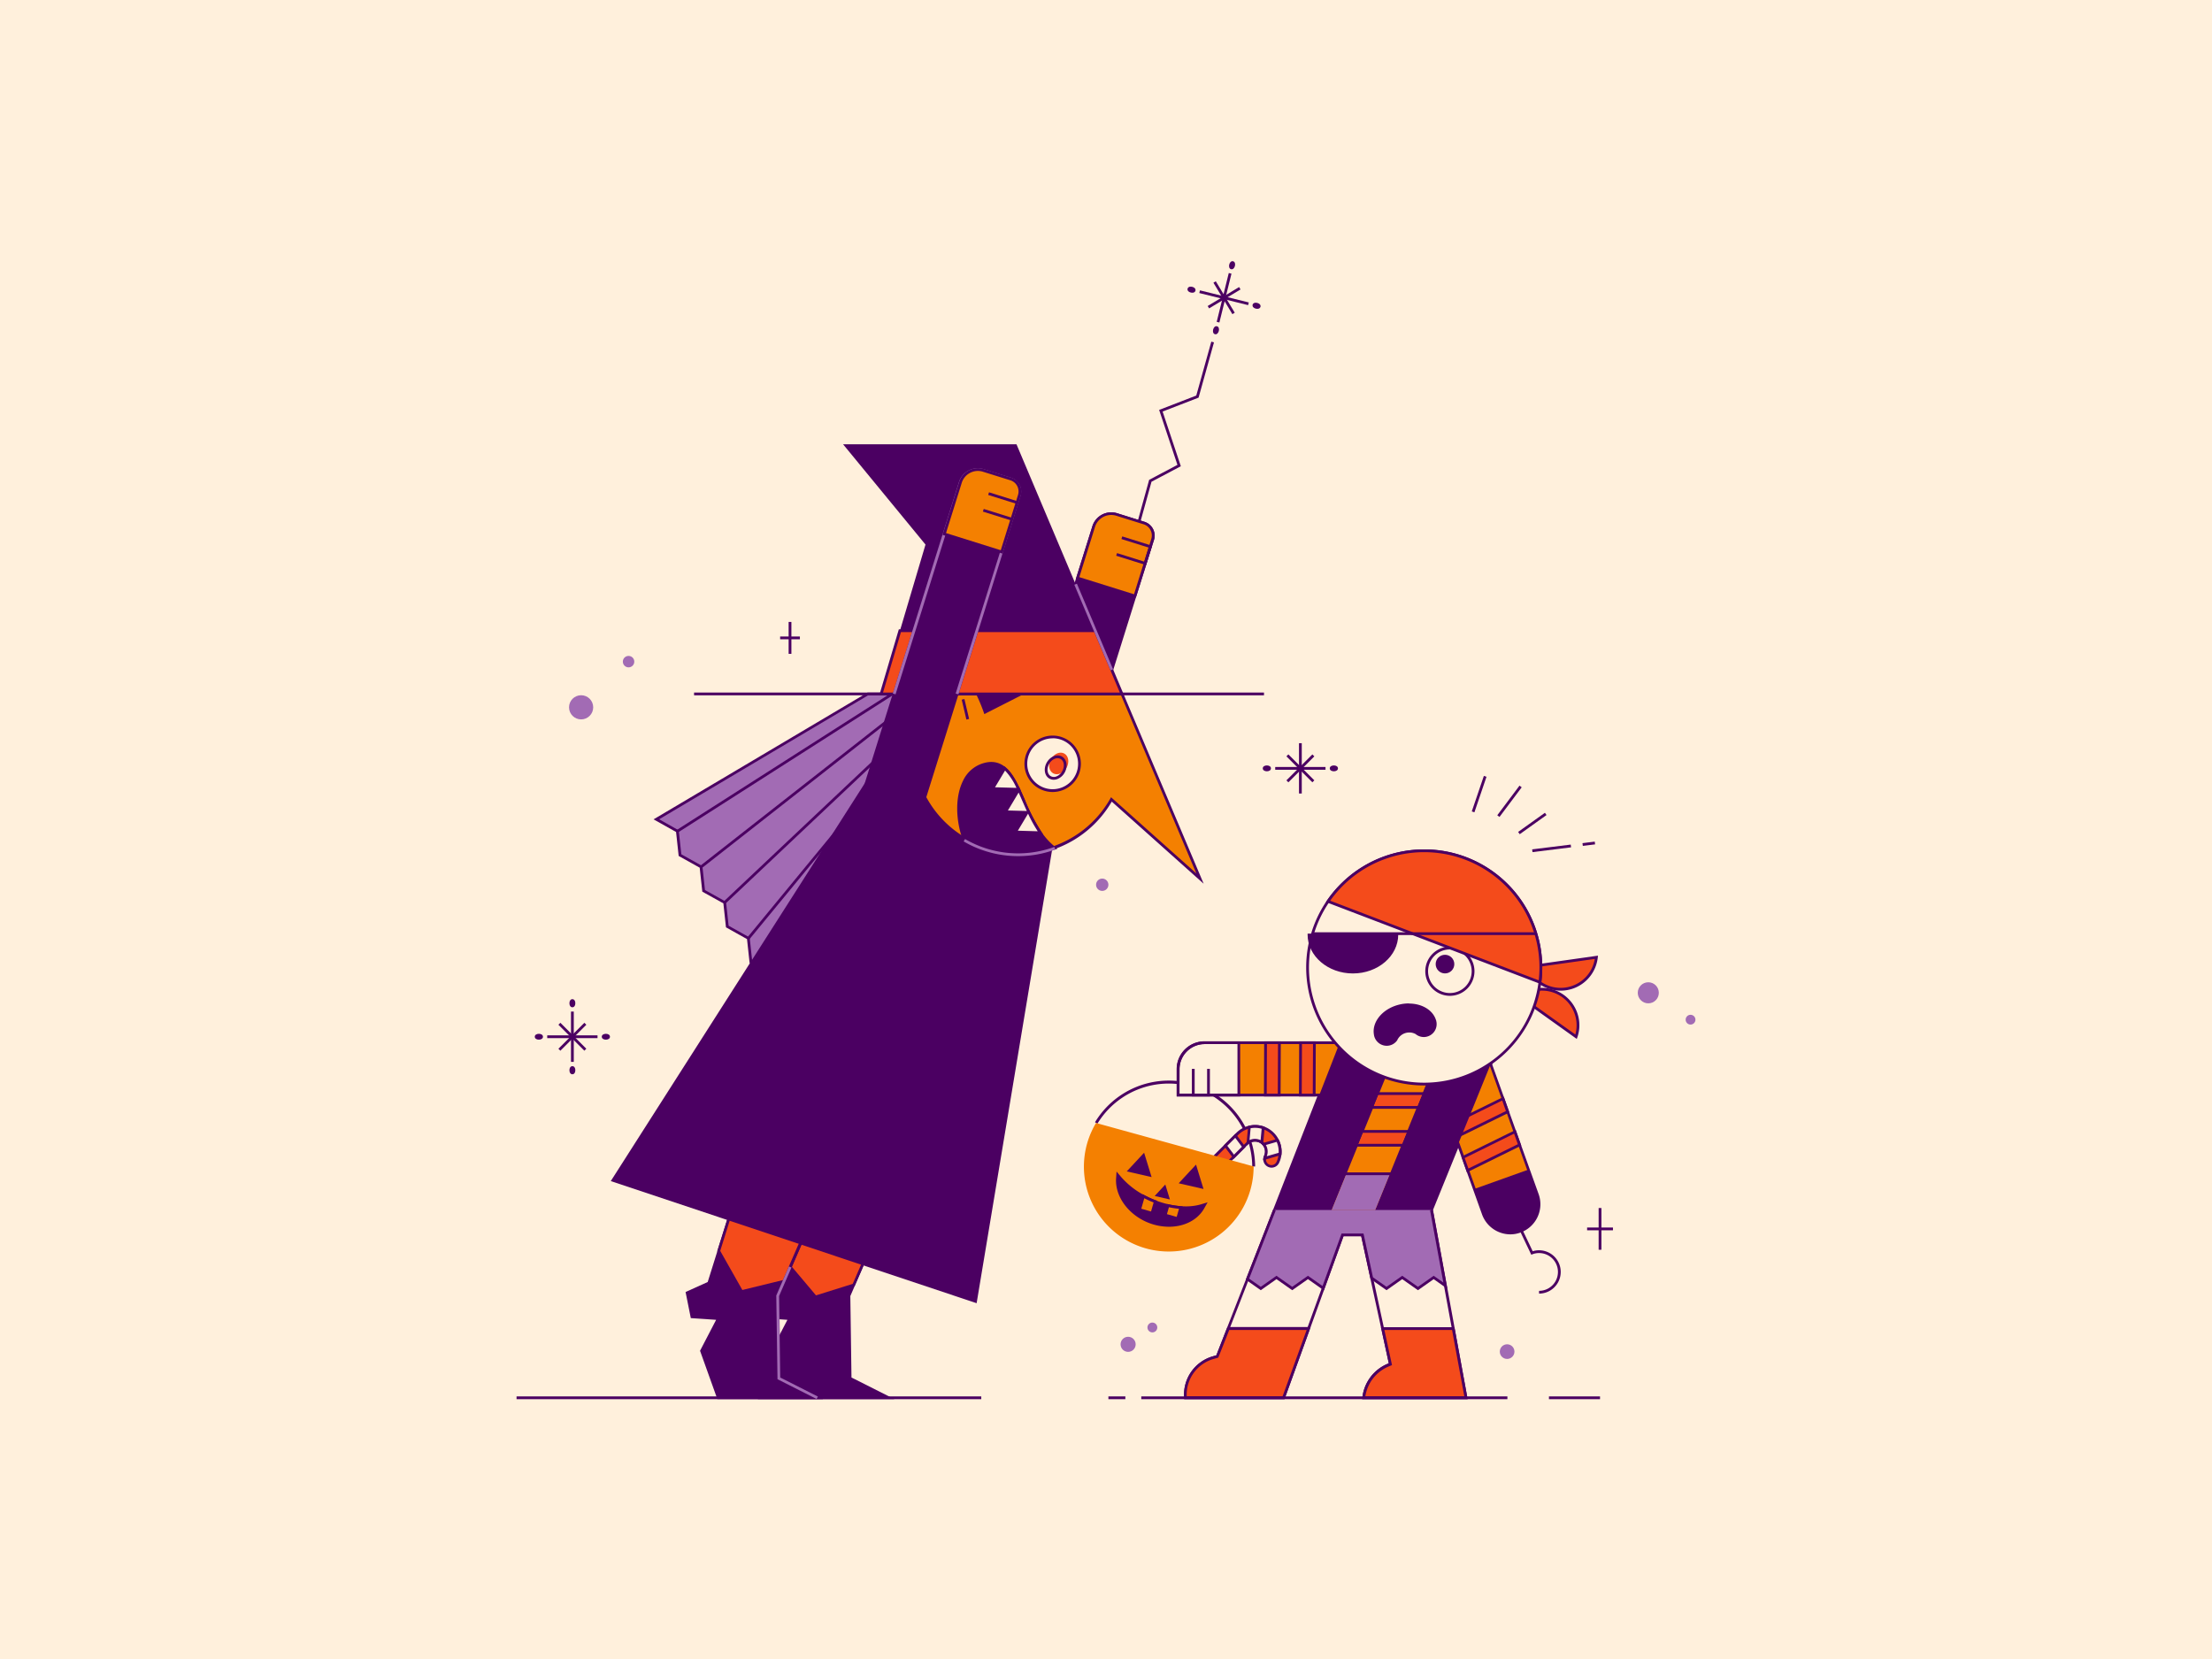 <svg id="layer" xmlns="http://www.w3.org/2000/svg" viewBox="0 0 800 600"><defs><style>.cls-1{fill:#fff0dc;}.cls-2{fill:#4b0062;}.cls-3{fill:#f44b1b;}.cls-4{fill:#a26bb4;}.cls-5{fill:#f48001;}</style></defs><title>Halloween Trick or Treat</title><rect class="cls-1" width="800" height="600"/><path class="cls-1" d="M525.58,480.48l4.61,25.05h-37a14.51,14.51,0,0,1,8.86-11.82l.78-.32-2.8-12.91-4-18.23-3.38-15.62h-7.18l-7,19.27-5.28,14.58-9.07,25.05H428.73a13.87,13.87,0,0,1,10-14.47l1.53-.44,4-10.14,7-17.86,6.24-16,3.52-9,26.9-68.94,57.35,1.28L517.7,437.6l1.66,9L522.73,465Z"/><path class="cls-2" d="M530.79,506H492.66l.06-.55a15,15,0,0,1,9.17-12.23l.39-.16-10-46H485.9L464.57,506h-36.3l0-.46a14.4,14.4,0,0,1,10.34-15l1.29-.37,47.62-122.06,58.43,1.3-.27.67-27.42,67.52Zm-37-1h35.8l-12.41-67.48.06-.14,27.2-67-56.28-1.25L440.61,491l-1.77.51A13.4,13.4,0,0,0,429.19,505h34.67l21.33-58.9h7.93l10.3,47.56-1.17.48A14,14,0,0,0,493.79,505Z"/><polygon class="cls-2" points="409.67 198.74 408.71 198.48 415.61 173.54 425.84 168.13 419.22 148.25 432.65 143.06 438.09 123.56 439.05 123.83 433.48 143.81 420.47 148.84 427.06 168.62 416.46 174.22 409.67 198.74"/><path class="cls-2" d="M416.85,195.13l-.81,2.58-1.89,6-3.69,11.81-12.4,39.64H375.29l14.43-46.13,5.82-18.62a6.65,6.65,0,0,1,8.31-4.35l9.9,3.1A4.74,4.74,0,0,1,416.85,195.13Z"/><path class="cls-2" d="M398.42,255.7H374.61l20.45-65.4a7.15,7.15,0,0,1,8.94-4.68l9.9,3.1a5.24,5.24,0,0,1,3.43,6.56Zm-22.46-1h21.72L416.37,195a4.23,4.23,0,0,0-2.77-5.3l-9.9-3.1a6.15,6.15,0,0,0-7.68,4Z"/><polygon class="cls-2" points="307.47 498.5 321.35 505.53 274.77 505.53 279.5 488.59 285.57 476.88 276.03 476.23 274.29 467.55 282.1 464.01 284.42 456.61 295.33 421.79 322.22 433.72 308.75 464.72 307.04 468.64 307.47 498.5"/><path class="cls-2" d="M323.44,506H274.11l4.95-17.67,5.72-11-9.16-.62-1.89-9.44,8-3.61L295,421.1l27.86,12.36-15.33,35.28.42,29.45Zm-48-1h43.83L307,498.81v-.3l-.43-30,1.75-4L321.56,434l-25.92-11.5-13.13,41.9-7.65,3.47,1.59,7.92,9.92.68L280,488.77Z"/><path class="cls-3" d="M322.22,433.72l-13.47,31C301.6,467,294.93,469,294.93,469l-10.51-12.44,10.91-34.82Z"/><path class="cls-2" d="M294.76,469.62l-10.9-12.9L295,421.1l27.86,12.36-13.76,31.66-.22.07c-7.15,2.27-13.82,4.33-13.82,4.33ZM285,456.49l10.12,12c1.39-.43,7.13-2.21,13.28-4.16L321.56,434l-25.92-11.5Z"/><polygon class="cls-2" points="281.69 498.5 295.57 505.53 259.79 505.53 253.72 488.59 259.79 476.88 250.25 476.23 248.51 467.55 256.32 464.01 259.94 452.46 269.55 421.79 296.44 433.72 283.54 463.39 281.26 468.64 281.69 498.5"/><path class="cls-2" d="M297.66,506H259.44l-6.26-17.48.1-.19,5.72-11-9.16-.62-1.89-9.44,8-3.61,13.33-42.54,27.86,12.36-15.33,35.28.42,29.45Zm-37.52-1h33.33l-12.28-6.22v-.3l-.43-30,15-34.56-25.92-11.5-13.13,41.9-7.65,3.47,1.59,7.92,9.92.68-6.32,12.19Z"/><path class="cls-3" d="M296.44,433.72l-12.9,29.67c-7.76,1.92-15.29,3.73-15.29,3.73l-8.31-14.66,9.61-30.67Z"/><path class="cls-2" d="M268,467.69l-8.6-15.18.06-.21,9.78-31.21,27.86,12.36-13.2,30.35-.24.06c-7.76,1.92-15.29,3.73-15.29,3.73Zm-7.52-15.29,8,14.14c1.58-.38,8-1.93,14.68-3.58l12.6-29-25.92-11.5Z"/><polygon class="cls-4" points="330.29 250.97 329.35 254.15 325.77 266.33 322.99 275.76 309.96 320.05 287.54 337.75 279.2 352.24 271.59 347.99 270.65 339.33 263.04 335.08 262.1 326.41 254.49 322.17 253.55 313.5 245.94 309.25 245 300.58 237.39 296.32 253.42 286.82 313.91 250.97 330.29 250.97"/><path class="cls-2" d="M279.38,352.91l-8.27-4.62-.94-8.66-7.61-4.25-.94-8.67L254,322.48l-.94-8.67-7.61-4.25-.94-8.67-8.14-4.56,77.39-45.86H331l-20.56,69.87-22.47,17.74Zm-7.33-5.24,7,3.88,8.22-14.21,22.29-17.6,20.1-68.29H314L238.39,296.3l7.08,4,.94,8.67,7.61,4.25.94,8.67,7.61,4.24.94,8.67,7.61,4.25Z"/><rect class="cls-2" x="237.75" y="275.27" width="92.2" height="1" transform="translate(-103.82 196.2) rotate(-32.57)"/><rect class="cls-2" x="242.76" y="281.73" width="101.43" height="1" transform="translate(-111.62 241.22) rotate(-38.1)"/><rect class="cls-2" x="247.11" y="288.19" width="109.92" height="1" transform="translate(-115.76 286.02) rotate(-43.34)"/><rect class="cls-2" x="249.8" y="294.65" width="114.46" height="1" transform="translate(-115.96 344.71) rotate(-50.55)"/><polygon class="cls-2" points="313.84 281.58 220.9 427.15 353.21 471.32 383.7 288.19 313.84 281.58"/><path class="cls-2" d="M434,317.76,405.78,251l-9.66-22.87-28.49-67.44H304.92l29.8,36.26-9.25,31.18L318.69,251h16.36A38.52,38.52,0,1,0,402,289.13Z"/><path class="cls-5" d="M434,317.76l-32-28.63A38.52,38.52,0,1,1,335,251h70.73Z"/><path class="cls-2" d="M435.32,319.61l-33.24-29.7a39,39,0,1,1-67.47-39.2l.15-.24h71.34l.13.31Zm-33.5-31.28,30.85,27.56-27.22-64.43H335.33a38,38,0,1,0,66.19,37.42Z"/><path class="cls-2" d="M452.89,421.86a30.2,30.2,0,0,0-56-15.47l-.86-.52a31.2,31.2,0,0,1,57.9,16Z"/><path class="cls-3" d="M463,417.31h0a9,9,0,0,1-.83,3,2.5,2.5,0,0,1-4.73-1.44,2.25,2.25,0,0,1,.21-.7,4.09,4.09,0,0,0-.59-4.39l-.22-.24a4.59,4.59,0,0,0-.41-.36,4,4,0,0,0-2.47-.84,4,4,0,0,0-2.55.89,3.17,3.17,0,0,0-.34.3l-1.21,1.21-14.88,14.88a2.5,2.5,0,0,1-3.53-3.53l11.81-11.81,3.58-3.58.7-.7a8.92,8.92,0,0,1,4.39-2.43,9.09,9.09,0,0,1,2-.23,9.19,9.19,0,0,1,3,.49,9,9,0,0,1,3.46,2.17,8.72,8.72,0,0,1,1.69,2.34A9.2,9.2,0,0,1,463,417.31Z"/><path class="cls-2" d="M433.18,430.91a3,3,0,0,1-2.12-5.13l16.09-16.09a9.42,9.42,0,0,1,4.63-2.56,9.6,9.6,0,0,1,5.26.27,9.45,9.45,0,0,1,3.65,2.29,9.17,9.17,0,0,1,1.78,2.47,9.68,9.68,0,0,1,1,5.19h0a9.46,9.46,0,0,1-.87,3.22,3,3,0,0,1-5.68-1.73,2.76,2.76,0,0,1,.25-.84,3.59,3.59,0,0,0-.52-3.85l-.19-.21a4.31,4.31,0,0,0-.37-.32,3.63,3.63,0,0,0-4.4,0,2.68,2.68,0,0,0-.3.26L435.29,430A3,3,0,0,1,433.18,430.91Zm20.74-23a8.54,8.54,0,0,0-1.92.22,8.42,8.42,0,0,0-4.15,2.29l-16.09,16.09a2,2,0,0,0,0,2.82,2,2,0,0,0,2.82,0l16.09-16.09a3.62,3.62,0,0,1,.39-.35,4.65,4.65,0,0,1,5.63,0,5.15,5.15,0,0,1,.46.4l.22.24a4.6,4.6,0,0,1,.68,5,1.81,1.81,0,0,0-.17.55,2,2,0,0,0,3.78,1.16,8.46,8.46,0,0,0,.78-2.87h0a8.68,8.68,0,0,0-.88-4.65A8.18,8.18,0,0,0,460,410.4a8.44,8.44,0,0,0-3.27-2.05A8.66,8.66,0,0,0,453.92,407.89Z"/><path class="cls-1" d="M463,417.31h0l-5.56,1.6a2.25,2.25,0,0,1,.21-.7,4.09,4.09,0,0,0-.59-4.39l5-1.44A9.2,9.2,0,0,1,463,417.31Z"/><path class="cls-2" d="M456.81,419.61l.09-.75a2.79,2.79,0,0,1,.25-.85,3.59,3.59,0,0,0-.52-3.85l-.51-.59,6.16-1.77.19.37a9.68,9.68,0,0,1,1,5.17v.36Zm1-5.5a4.6,4.6,0,0,1,.33,4.06l4.31-1.24a8.68,8.68,0,0,0-.73-3.95Z"/><path class="cls-1" d="M456.88,407.88l-.49,5.35a4,4,0,0,0-2.47-.84,4,4,0,0,0-2.55.89l.52-5.66a9.09,9.09,0,0,1,2-.23A9.19,9.19,0,0,1,456.88,407.88Z"/><path class="cls-2" d="M450.76,414.41l.66-7.2.35-.08a9.59,9.59,0,0,1,5.26.27l.37.13-.61,6.66-.72-.57a3.63,3.63,0,0,0-4.4,0Zm3.16-2.52a4.51,4.51,0,0,1,2,.48l.38-4.13a8.63,8.63,0,0,0-4-.2l-.39,4.29A4.57,4.57,0,0,1,453.92,411.89Z"/><polygon class="cls-1" points="449.82 414.79 446.25 418.36 443.22 414.33 446.8 410.75 449.82 414.79"/><path class="cls-2" d="M446.19,419.12l-3.64-4.84,4.29-4.29,3.63,4.85Zm-2.32-4.74,2.42,3.22,2.86-2.86-2.41-3.23Z"/><path class="cls-3" d="M577.36,346.22a13,13,0,0,1-25,3.53Z"/><path class="cls-2" d="M564.43,358.28a13.5,13.5,0,0,1-12.49-8.34l-.25-.6,26.24-3.71-.07.64A13.48,13.48,0,0,1,564.43,358.28Zm-11.3-8.13a12.52,12.52,0,0,0,23.65-3.34Z"/><path class="cls-3" d="M570.7,370.79a12.69,12.69,0,0,1-.69,4.16l-20.26-14.46a13,13,0,0,1,21,10.3Z"/><path class="cls-2" d="M570.26,375.74,548.91,360.5l.53-.41a13.37,13.37,0,0,1,8.25-2.81,13.53,13.53,0,0,1,13.51,13.51,13.19,13.19,0,0,1-.72,4.32ZM550.6,360.48l19.14,13.66a12.26,12.26,0,0,0,.46-3.35,12.52,12.52,0,0,0-12.51-12.51A12.36,12.36,0,0,0,550.6,360.48Z"/><path class="cls-5" d="M492.28,377.11V396H426.09v-9.36a9.58,9.58,0,0,1,9.57-9.57Z"/><path class="cls-1" d="M448,377.11V396h-22v-9.36a9.58,9.58,0,0,1,9.57-9.57Z"/><path class="cls-2" d="M448.55,396.54h-23v-9.86a10.08,10.08,0,0,1,10.07-10.07h12.89Zm-22-1h21V377.61H435.66a9.08,9.08,0,0,0-9.07,9.07Z"/><path class="cls-2" d="M492.78,396.54H425.59v-9.86a10.08,10.08,0,0,1,10.07-10.07h57.12Zm-66.19-1h65.19V377.61H435.66a9.08,9.08,0,0,0-9.07,9.07Z"/><path class="cls-3" d="M444.19,480.48h29.1l-9.07,25.05H428.73a13.87,13.87,0,0,1,10-14.47l1.53-.44Z"/><path class="cls-2" d="M464.57,506h-36.3l0-.46a14.4,14.4,0,0,1,10.34-15l1.29-.37,4-10.23H474Zm-35.37-1h34.67L472.57,481h-28L440.61,491l-1.77.51A13.4,13.4,0,0,0,429.19,505Z"/><path class="cls-3" d="M530.19,505.53h-37a14.51,14.51,0,0,1,8.86-11.82l.78-.32-2.8-12.91h25.52Z"/><path class="cls-2" d="M530.79,506H492.66l.06-.55a15,15,0,0,1,9.17-12.23l.39-.16L499.44,480H526l.08.41Zm-37-1h35.8L525.16,481H500.68l2.76,12.71-1.17.48A14,14,0,0,0,493.79,505Z"/><path class="cls-2" d="M556.62,467.85v-1a6.83,6.83,0,1,0,0-13.67,6.48,6.48,0,0,0-2.38.44l-.43.17-8.07-16.93.9-.43,7.68,16.1a7.57,7.57,0,0,1,2.3-.35,7.83,7.83,0,1,1,0,15.67Z"/><path class="cls-5" d="M549.74,445.31A10.39,10.39,0,0,1,536.46,439l-3.23-9-2.43-6.77-1.7-4.74-2.6-7.26-1.69-4.74L513.16,374l19.57-7,10.85,30.28,1.69,4.74,2.6,7.26,1.7,4.73,3.22,9,3.23,9A10.39,10.39,0,0,1,549.74,445.31Z"/><path class="cls-2" d="M546.23,446.42A10.91,10.91,0,0,1,536,439.2l-23.47-65.47L533,366.37l23.46,65.48a10.89,10.89,0,0,1-6.58,13.93h0A10.88,10.88,0,0,1,546.23,446.42ZM513.8,374.33l23.13,64.53a9.89,9.89,0,0,0,12.64,6h0a9.89,9.89,0,0,0,6-12.65l-23.12-64.54Z"/><polygon class="cls-3" points="549.57 414.02 530.8 423.26 529.1 418.52 547.87 409.29 549.57 414.02"/><path class="cls-2" d="M530.52,424l-2-5.69,19.67-9.67,2,5.68Zm-.8-5.18,1.36,3.79,17.87-8.79L547.59,410Z"/><polygon class="cls-3" points="545.27 402.03 526.5 411.26 524.81 406.52 543.58 397.29 545.27 402.03"/><path class="cls-2" d="M526.21,412l-2-5.69,19.67-9.67,2,5.69Zm-.79-5.18,1.35,3.79,17.87-8.79L543.29,398Z"/><path class="cls-2" d="M549.74,445.31A10.39,10.39,0,0,1,536.46,439l-3.23-9,19.56-7,3.23,9A10.39,10.39,0,0,1,549.74,445.31Z"/><polygon class="cls-2" points="517.7 437.6 519.36 446.62 457.4 446.62 460.92 437.6 487.82 368.66 545.17 369.94 517.7 437.6"/><polygon class="cls-5" points="523.03 374.36 514.44 395.51 512.41 400.51 508.89 409.19 506.86 414.19 502.67 424.51 497.35 437.6 481.64 437.6 486.96 424.51 491.15 414.19 493.18 409.19 496.7 400.51 498.73 395.51 507.32 374.36 523.03 374.36"/><polygon class="cls-4" points="522.73 464.98 518.51 462.01 512.83 466.01 507.14 462.01 501.46 466.01 496.11 462.25 492.73 446.63 485.55 446.63 478.57 465.9 473.04 462.01 467.35 466.01 461.66 462.01 455.98 466.01 451.16 462.62 460.92 437.6 517.7 437.6 522.73 464.98"/><path class="cls-1" d="M557.28,349.88a43.24,43.24,0,0,1-.34,5.37,42.21,42.21,0,1,1,.34-5.37Z"/><path class="cls-2" d="M515.09,392.57a42.69,42.69,0,1,1,42.69-42.69,43.75,43.75,0,0,1-.34,5.43A42.75,42.75,0,0,1,515.09,392.57Zm0-84.38a41.69,41.69,0,1,0,41.35,47,42.84,42.84,0,0,0,.34-5.31A41.74,41.74,0,0,0,515.09,308.19Z"/><polygon class="cls-2" points="478.81 466.68 473.04 462.62 467.35 466.62 461.66 462.62 455.98 466.62 450.55 462.8 460.45 437.42 461.38 437.78 451.77 462.43 455.98 465.4 461.66 461.4 467.35 465.4 473.04 461.4 478.32 465.11 485.2 446.13 493.13 446.13 496.55 461.95 501.46 465.4 507.14 461.4 512.83 465.4 518.51 461.4 522.01 463.86 517.2 437.69 518.19 437.51 523.44 466.09 518.51 462.62 512.83 466.62 507.14 462.62 501.46 466.62 495.66 462.54 492.32 447.13 485.9 447.13 478.81 466.68"/><polygon class="cls-4" points="502.67 424.51 497.35 437.6 481.64 437.6 486.96 424.51 502.67 424.51"/><path class="cls-2" d="M524.37,360.15a8.89,8.89,0,1,1,8.89-8.89A8.9,8.9,0,0,1,524.37,360.15Zm0-16.78a7.89,7.89,0,1,0,7.89,7.89A7.9,7.9,0,0,0,524.37,343.37Z"/><circle class="cls-2" cx="522.6" cy="348.68" r="3.37"/><path class="cls-3" d="M557.28,349.88a43.24,43.24,0,0,1-.34,5.37L480.31,326a42.19,42.19,0,0,1,77,23.88Z"/><path class="cls-2" d="M557.35,355.94l-77.82-29.7.36-.52a42.69,42.69,0,0,1,77.88,24.16,43.75,43.75,0,0,1-.34,5.43Zm-76.27-30.18,75.43,28.79a42.77,42.77,0,0,0,.26-4.67,41.69,41.69,0,0,0-75.69-24.12Z"/><path class="cls-2" d="M489.29,351.56c-8.69,0-15.78-6-15.89-13.39h31.78C505.06,345.57,498,351.56,489.29,351.56Z"/><path class="cls-2" d="M504.66,338.67c-.42,6.89-7.15,12.39-15.37,12.39s-15-5.5-15.37-12.39h30.74m1-1H472.91c0,.1,0,.21,0,.32,0,7.77,7.34,14.07,16.39,14.07s16.39-6.3,16.39-14.07c0-.11,0-.22,0-.32Z"/><path class="cls-2" d="M501.5,377.73a4.17,4.17,0,0,1-4-3.21,3.7,3.7,0,0,1-.08-.48c-.69-4.42,3.2-8.92,8.86-10.27a14.2,14.2,0,0,1,3.29-.39c4.46,0,8.18,2.22,9.26,5.52,0,.14.09.29.13.45a3.23,3.23,0,0,1,.09.45,4.17,4.17,0,0,1-3.14,4.62,4.13,4.13,0,0,1-1,.11h0a4.1,4.1,0,0,1-2-.53,3.47,3.47,0,0,1-.6-.41,5.19,5.19,0,0,0-2.6-.7,5.35,5.35,0,0,0-1.24.15,5.21,5.21,0,0,0-3.13,2.15,3.73,3.73,0,0,0-.44.78,4.11,4.11,0,0,1-3.38,1.77Z"/><path class="cls-2" d="M509.52,363.87c4.24,0,7.77,2.08,8.78,5.17,0,.14.09.27.13.47a2.79,2.79,0,0,1,.07.36,3.67,3.67,0,0,1-2.77,4.05,3.6,3.6,0,0,1-2.63-.38,3,3,0,0,1-.5-.35l-.07-.06-.08,0a5.69,5.69,0,0,0-2.77-.72,5.83,5.83,0,0,0-1.35.16,5.68,5.68,0,0,0-3.4,2.33,4.32,4.32,0,0,0-.48.85,3.61,3.61,0,0,1-2.94,1.51,3.68,3.68,0,0,1-3.57-2.87,2.86,2.86,0,0,1-.06-.38v-.05c-.65-4.14,3.08-8.39,8.49-9.68a13.69,13.69,0,0,1,3.17-.38m0-1a14.68,14.68,0,0,0-3.41.41c-6,1.42-10,6.18-9.24,10.81a3.83,3.83,0,0,0,.09.51v0a4.69,4.69,0,0,0,4.53,3.59,4.61,4.61,0,0,0,3.82-2,3.31,3.31,0,0,1,.41-.74,4.73,4.73,0,0,1,2.83-1.94,4.82,4.82,0,0,1,1.12-.13A4.68,4.68,0,0,1,512,374a4,4,0,0,0,.67.46,4.6,4.6,0,0,0,3.34.47,4.67,4.67,0,0,0,3.53-5.15,3.46,3.46,0,0,0-.09-.47v0c0-.17-.09-.33-.14-.49-1.17-3.59-5.12-5.87-9.73-5.87Z"/><polygon class="cls-3" points="514.44 395.51 512.41 400.51 496.7 400.51 498.73 395.51 514.44 395.51"/><polygon class="cls-3" points="508.89 409.19 506.86 414.19 491.15 414.19 493.18 409.19 508.89 409.19"/><polygon class="cls-3" points="462.72 377.11 462.64 396.04 457.64 396.04 457.72 377.11 462.72 377.11"/><path class="cls-2" d="M463.13,396.54h-6l.08-19.93h6Zm-5-1h4l.08-17.93h-4Z"/><polygon class="cls-3" points="475.38 377.11 475.3 396.04 470.3 396.04 470.38 377.11 475.38 377.11"/><path class="cls-2" d="M475.79,396.54h-6l.08-19.93h6Zm-5-1h4l.08-17.93h-4Z"/><rect class="cls-2" x="495.87" y="395.01" width="26.74" height="1"/><rect class="cls-2" x="492.42" y="400.01" width="26.74" height="1"/><rect class="cls-2" x="482.97" y="413.69" width="26.74" height="1"/><rect class="cls-2" x="486.42" y="408.69" width="26.74" height="1"/><polygon class="cls-2" points="437.57 396.53 431.06 396.53 431.06 386.57 432.06 386.57 432.06 395.53 436.57 395.53 436.57 386.57 437.57 386.57 437.57 396.53"/><rect class="cls-2" x="528.16" y="286.68" width="13.57" height="1" transform="translate(90.77 701.13) rotate(-71.21)"/><rect class="cls-2" x="539.75" y="290.39" width="13.39" height="1" transform="matrix(0.6, -0.8, 0.8, 0.6, -14.65, 552.42)"/><rect class="cls-2" x="548.23" y="297.32" width="11.91" height="1" transform="translate(-69.86 377.73) rotate(-35.55)"/><rect class="cls-2" x="572.37" y="304.66" width="4.47" height="1" transform="translate(-33.19 73.04) rotate(-7.07)"/><rect class="cls-2" x="554.14" y="306.32" width="14.05" height="1" transform="translate(-33.5 71.4) rotate(-7.07)"/><rect class="cls-2" x="251.02" y="250.47" width="206.12" height="1"/><polygon class="cls-3" points="405.78 250.97 318.69 250.97 325.47 228.1 396.12 228.1 405.78 250.97"/><path class="cls-2" d="M406.53,251.47H318l7.08-23.87h71.36Zm-87.17-1H405l-9.24-21.87H325.84Z"/><path class="cls-2" d="M368.66,179.17l-.81,2.58-1.89,6-3.69,11.81L332.7,294.11l-20.75-6.49,29.57-94.5,5.83-18.62a6.62,6.62,0,0,1,8.31-4.35l9.89,3.09A4.73,4.73,0,0,1,368.66,179.17Z"/><path class="cls-2" d="M333,294.73l-21.71-6.79,35.55-113.6a7.12,7.12,0,0,1,8.94-4.68l9.89,3.09a5.24,5.24,0,0,1,3.44,6.56h0l-6.39,20.43Zm-20.45-7.44,19.79,6.19L368.18,179a4.23,4.23,0,0,0-2.78-5.3l-9.89-3.09a6.12,6.12,0,0,0-7.68,4Z"/><path class="cls-4" d="M323.89,251.12l-1-.3,23.93-76.47a7.12,7.12,0,0,1,8.94-4.68l9.89,3.09a5.24,5.24,0,0,1,3.44,6.56l-6.39,20.43-16.07,51.37-1-.3L368.18,179a4.23,4.23,0,0,0-2.78-5.3l-9.89-3.09a6.12,6.12,0,0,0-7.68,4Z"/><path class="cls-5" d="M368.66,179.17l-.81,2.58-1.89,6-3.69,11.81-20.75-6.48,5.83-18.62a6.62,6.62,0,0,1,8.31-4.35l9.89,3.09A4.73,4.73,0,0,1,368.66,179.17Z"/><path class="cls-2" d="M362.59,200.22l-21.71-6.78,6-19.1a7.12,7.12,0,0,1,8.94-4.68l9.89,3.09a5.24,5.24,0,0,1,3.44,6.56h0Zm-20.45-7.43L361.94,199l6.24-20a4.23,4.23,0,0,0-2.78-5.3l-9.89-3.09a6.12,6.12,0,0,0-7.68,4Z"/><path class="cls-5" d="M416.85,195.13l-.81,2.58-1.89,6-3.69,11.81-20.74-6.49,5.82-18.62a6.65,6.65,0,0,1,8.31-4.35l9.9,3.1A4.74,4.74,0,0,1,416.85,195.13Z"/><path class="cls-2" d="M410.79,216.18l-21.69-6.79,6-19.1a7.15,7.15,0,0,1,8.94-4.68l9.9,3.1a5.24,5.24,0,0,1,3.43,6.56Zm-20.44-7.45,19.79,6.19,6.24-20a4.23,4.23,0,0,0-2.77-5.3l-9.9-3.1a6.15,6.15,0,0,0-7.68,4Z"/><polygon class="cls-2" points="414.48 204.37 403.69 200.99 403.99 200.04 413.82 203.12 415.41 198.03 405.58 194.95 405.88 194 416.66 197.38 414.48 204.37"/><rect class="cls-2" x="433.61" y="107.19" width="18.19" height="1" transform="translate(231.82 511.56) rotate(-76.1)"/><rect class="cls-2" x="442.21" y="98.59" width="1" height="18.19" transform="translate(231.81 511.56) rotate(-76.1)"/><rect class="cls-2" x="442.21" y="101.06" width="1" height="13.27" transform="translate(8 244.13) rotate(-31.1)"/><rect class="cls-2" x="436.08" y="107.19" width="13.27" height="1" transform="translate(7.96 243.99) rotate(-31.08)"/><ellipse class="cls-2" cx="445.62" cy="95.93" rx="1.48" ry="1.06" transform="translate(245.43 505.45) rotate(-76.1)"/><ellipse class="cls-2" cx="439.8" cy="119.45" rx="1.48" ry="1.06" transform="translate(218.17 517.66) rotate(-76.1)"/><ellipse class="cls-2" cx="454.47" cy="110.6" rx="1.06" ry="1.48" transform="translate(237.91 525.18) rotate(-76.1)"/><ellipse class="cls-2" cx="430.95" cy="104.78" rx="1.06" ry="1.48" transform="translate(225.69 497.93) rotate(-76.1)"/><circle class="cls-1" cx="380.71" cy="276.24" r="9.7"/><path class="cls-2" d="M380.71,286.44a10.2,10.2,0,1,1,10.2-10.2A10.21,10.21,0,0,1,380.71,286.44Zm0-19.41a9.2,9.2,0,1,0,9.2,9.2A9.21,9.21,0,0,0,380.71,267Z"/><ellipse class="cls-3" cx="381.81" cy="277.63" rx="4.09" ry="3.21" transform="matrix(0.5, -0.87, 0.87, 0.5, -49.53, 469.47)"/><path class="cls-2" d="M381.09,282a3.12,3.12,0,0,1-1.58-.42c-1.77-1-2.18-3.64-.92-5.83h0c1.26-2.19,3.74-3.15,5.51-2.12s2.18,3.64.92,5.83a5.2,5.2,0,0,1-2.51,2.25A3.83,3.83,0,0,1,381.09,282Zm-1.63-5.75c-1,1.71-.74,3.72.55,4.46a2.4,2.4,0,0,0,2.13.07,4.2,4.2,0,0,0,2-1.82c1-1.71.74-3.72-.55-4.46s-3.15,0-4.14,1.76Z"/><path class="cls-2" d="M370.28,251,356,258.26a62,62,0,0,0-3-7.29Z"/><rect class="cls-2" x="348.66" y="252.81" width="1" height="7.38" transform="translate(-49.68 87.3) rotate(-13.31)"/><path class="cls-2" d="M381.48,306.77a38.59,38.59,0,0,1-32.72-2.89c-4.28-11.8-1.91-24.73,6.89-27.33,3.29-1,5.73-.33,7.73,1.34s3.55,4.39,5,7.57a.54.54,0,0,1,0,.11c2.26,4.83,4.41,10.7,7.81,15.59A25,25,0,0,0,381.48,306.77Z"/><path class="cls-2" d="M368.18,309.63a38.94,38.94,0,0,1-19.67-5.32l-.16-.09-.06-.17c-2.81-7.76-2.8-16.06,0-21.67a11.81,11.81,0,0,1,7.18-6.31c3.22-1,5.9-.48,8.19,1.44s3.87,5,5.17,7.74a.86.86,0,0,1,.08.2c.54,1.13,1.1,2.42,1.68,3.74a68.2,68.2,0,0,0,6.05,11.69,24.3,24.3,0,0,0,5.1,5.5l.71.55-.84.31A38.73,38.73,0,0,1,368.18,309.63Zm-19-6.09a38.1,38.1,0,0,0,31.3,3.06,25.85,25.85,0,0,1-4.6-5.15,68.89,68.89,0,0,1-6.15-11.86c-.58-1.31-1.14-2.59-1.7-3.81l.4-.32-.45.21c-1.25-2.67-2.81-5.64-4.91-7.4s-4.35-2.1-7.27-1.24a10.84,10.84,0,0,0-6.57,5.8C346.52,288.16,346.5,296.08,349.17,303.54Z"/><path class="cls-4" d="M368.18,309.63a38.94,38.94,0,0,1-19.67-5.32l.51-.86a38.08,38.08,0,0,0,32.29,2.85l.35.94A38.73,38.73,0,0,1,368.18,309.63Z"/><path class="cls-1" d="M368.42,285.46l-9.42-.27,4.38-7.3C365.38,279.57,366.93,282.28,368.42,285.46Z"/><path class="cls-2" d="M369.21,286l-11.08-.32,5.12-8.54.45.38c2.24,1.88,3.87,5,5.17,7.74Zm-9.35-1.27,7.75.22a22,22,0,0,0-4.12-6.27Z"/><path class="cls-1" d="M367.26,300.9l4.25-7.09-7.85-.22,4.81-8c2.26,4.83,4.41,10.7,7.81,15.59Z"/><path class="cls-2" d="M377.25,301.69l-10.86-.31,4.25-7.09-7.85-.22,5.73-9.56.4.85c.57,1.22,1.13,2.51,1.71,3.83a68.17,68.17,0,0,0,6.05,11.69Zm-9.13-1.26,7.19.21a52.64,52.64,0,0,1-3.5-6.37Zm-3.6-7.31,6.85.19c-.57-1.24-1.12-2.49-1.66-3.72-.44-1-.87-2-1.31-2.95Z"/><rect class="cls-2" x="186.82" y="505.03" width="168.07" height="1"/><path class="cls-5" d="M453.39,421.86V422a30.69,30.69,0,1,1-57-15.86Z"/><rect class="cls-2" x="400.87" y="505.03" width="6.13" height="1"/><rect class="cls-2" x="560.2" y="505.03" width="18.47" height="1"/><rect class="cls-2" x="412.76" y="505.03" width="132.41" height="1"/><polygon class="cls-2" points="413.78 416.9 407.51 423.65 416.49 425.71 413.78 416.9"/><polygon class="cls-2" points="432.56 421.2 426.29 427.95 435.27 430.01 432.56 421.2"/><polygon class="cls-2" points="421.45 428.4 417.61 432.54 423.11 433.8 421.45 428.4"/><path class="cls-2" d="M422.77,443.16a19.88,19.88,0,0,1-7.8-1.65c-6.78-2.93-11.22-9.23-10.81-15.33l.08-1.24.8,1a29.72,29.72,0,0,0,9,7c.73.38,1.52.76,2.34,1.12.33.15.65.28,1,.4a34.18,34.18,0,0,0,5.46,1.69,31.71,31.71,0,0,0,3.59.55c.84.08,1.67.12,2.47.12a19.51,19.51,0,0,0,5.61-.76l1.19-.36-.61,1.08C432.84,440.76,428.23,443.16,422.77,443.16Z"/><path class="cls-2" d="M404.66,426.21a30.22,30.22,0,0,0,9.19,7.15c.76.4,1.56.78,2.37,1.13.34.15.67.29,1,.41a34.56,34.56,0,0,0,5.52,1.71,32.33,32.33,0,0,0,3.65.56c.86.08,1.7.12,2.52.12a20,20,0,0,0,5.75-.78c-2.22,3.94-6.78,6.15-11.89,6.15a19.25,19.25,0,0,1-7.61-1.61c-6.78-2.93-10.9-9.07-10.51-14.84m-.83-2.54-.17,2.48c-.43,6.31,4.14,12.81,11.11,15.83a20.38,20.38,0,0,0,8,1.69c5.64,0,10.41-2.49,12.77-6.66l1.22-2.17-2.38.72a19,19,0,0,1-5.47.74c-.79,0-1.6,0-2.42-.12a31.44,31.44,0,0,1-3.54-.54A33.55,33.55,0,0,1,417.6,434c-.37-.13-.68-.27-1-.4-.81-.35-1.58-.72-2.31-1.1a29.21,29.21,0,0,1-8.89-6.91l-1.6-1.9Z"/><path class="cls-5" d="M412.15,437.48l1.39-4.85.54.29c.73.38,1.51.76,2.33,1.11.33.15.65.28,1,.4l.45.16-1.2,4.18Z"/><path class="cls-2" d="M413.85,433.36c.76.4,1.56.78,2.37,1.13.34.15.67.29,1,.41l-.93,3.25-3.53-1,1.08-3.78m-.62-1.46-.34,1.18-1.08,3.78-.27,1,1,.28,3.53,1,1,.28.28-1,.93-3.25.26-.9-.89-.31c-.32-.11-.64-.25-.94-.38-.81-.35-1.58-.72-2.31-1.1l-1.09-.57Z"/><path class="cls-5" d="M421.42,439.44l1-3.42.46.1a31.74,31.74,0,0,0,3.59.55l.6.06-1.14,4Z"/><path class="cls-2" d="M422.75,436.61a32.33,32.33,0,0,0,3.65.56l-.84,2.94-3.52-1,.71-2.49m-.71-1.17-.26.9-.71,2.49-.27,1,1,.28,3.52,1,1,.28.28-1,.84-2.94.33-1.16-1.2-.11a31.44,31.44,0,0,1-3.54-.54l-.91-.19Z"/><rect class="cls-2" x="474.7" y="337.17" width="80.78" height="1"/><rect class="cls-2" x="480.75" y="424.01" width="33.68" height="1"/><polygon class="cls-4" points="295.34 505.97 281.19 498.81 281.19 498.5 280.75 468.54 285.32 458.02 286.24 458.42 281.76 468.74 282.18 498.19 295.79 505.08 295.34 505.97"/><rect class="cls-2" x="360.3" y="180.76" width="1" height="10.81" transform="translate(75.35 474.88) rotate(-72.62)"/><rect class="cls-2" x="362.19" y="174.73" width="1" height="10.8" transform="translate(82.35 472.37) rotate(-72.6)"/><rect class="cls-4" x="395.06" y="209.97" width="1" height="33.62" transform="translate(-57.07 171.79) rotate(-22.9)"/><rect class="cls-2" x="206.51" y="365.85" width="1" height="18.19"/><rect class="cls-2" x="197.91" y="374.45" width="18.19" height="1"/><rect class="cls-2" x="206.51" y="368.31" width="1" height="13.27" transform="translate(-204.5 256.2) rotate(-45)"/><rect class="cls-2" x="200.37" y="374.45" width="13.27" height="1" transform="translate(-204.5 256.2) rotate(-45)"/><ellipse class="cls-2" cx="207.01" cy="362.83" rx="1.06" ry="1.48"/><ellipse class="cls-2" cx="207.01" cy="387.06" rx="1.06" ry="1.48"/><ellipse class="cls-2" cx="219.12" cy="374.95" rx="1.48" ry="1.06"/><ellipse class="cls-2" cx="194.89" cy="374.95" rx="1.48" ry="1.06"/><rect class="cls-2" x="469.8" y="268.79" width="1" height="18.19"/><rect class="cls-2" x="461.2" y="277.39" width="18.19" height="1"/><rect class="cls-2" x="469.8" y="271.25" width="1" height="13.27" transform="translate(-58.75 413.94) rotate(-45)"/><rect class="cls-2" x="463.66" y="277.39" width="13.27" height="1" transform="translate(-58.75 413.94) rotate(-45)"/><ellipse class="cls-2" cx="482.41" cy="277.89" rx="1.48" ry="1.06"/><ellipse class="cls-2" cx="458.18" cy="277.89" rx="1.48" ry="1.06"/><rect class="cls-2" x="578.17" y="436.9" width="1" height="15.09"/><rect class="cls-2" x="574" y="443.95" width="9.35" height="1"/><rect class="cls-2" x="285.22" y="224.93" width="1" height="11.54"/><rect class="cls-2" x="282.15" y="230.2" width="7.14" height="1"/><circle class="cls-4" cx="210.17" cy="255.81" r="4.37"/><circle class="cls-4" cx="227.33" cy="239.29" r="2.07"/><circle class="cls-4" cx="408" cy="486.19" r="2.73"/><circle class="cls-4" cx="416.77" cy="480.1" r="1.78"/><circle class="cls-4" cx="596.13" cy="359.06" r="3.81"/><circle class="cls-4" cx="611.41" cy="368.78" r="1.77"/><circle class="cls-4" cx="545.07" cy="488.83" r="2.65"/><circle class="cls-4" cx="398.64" cy="319.98" r="2.23"/></svg>